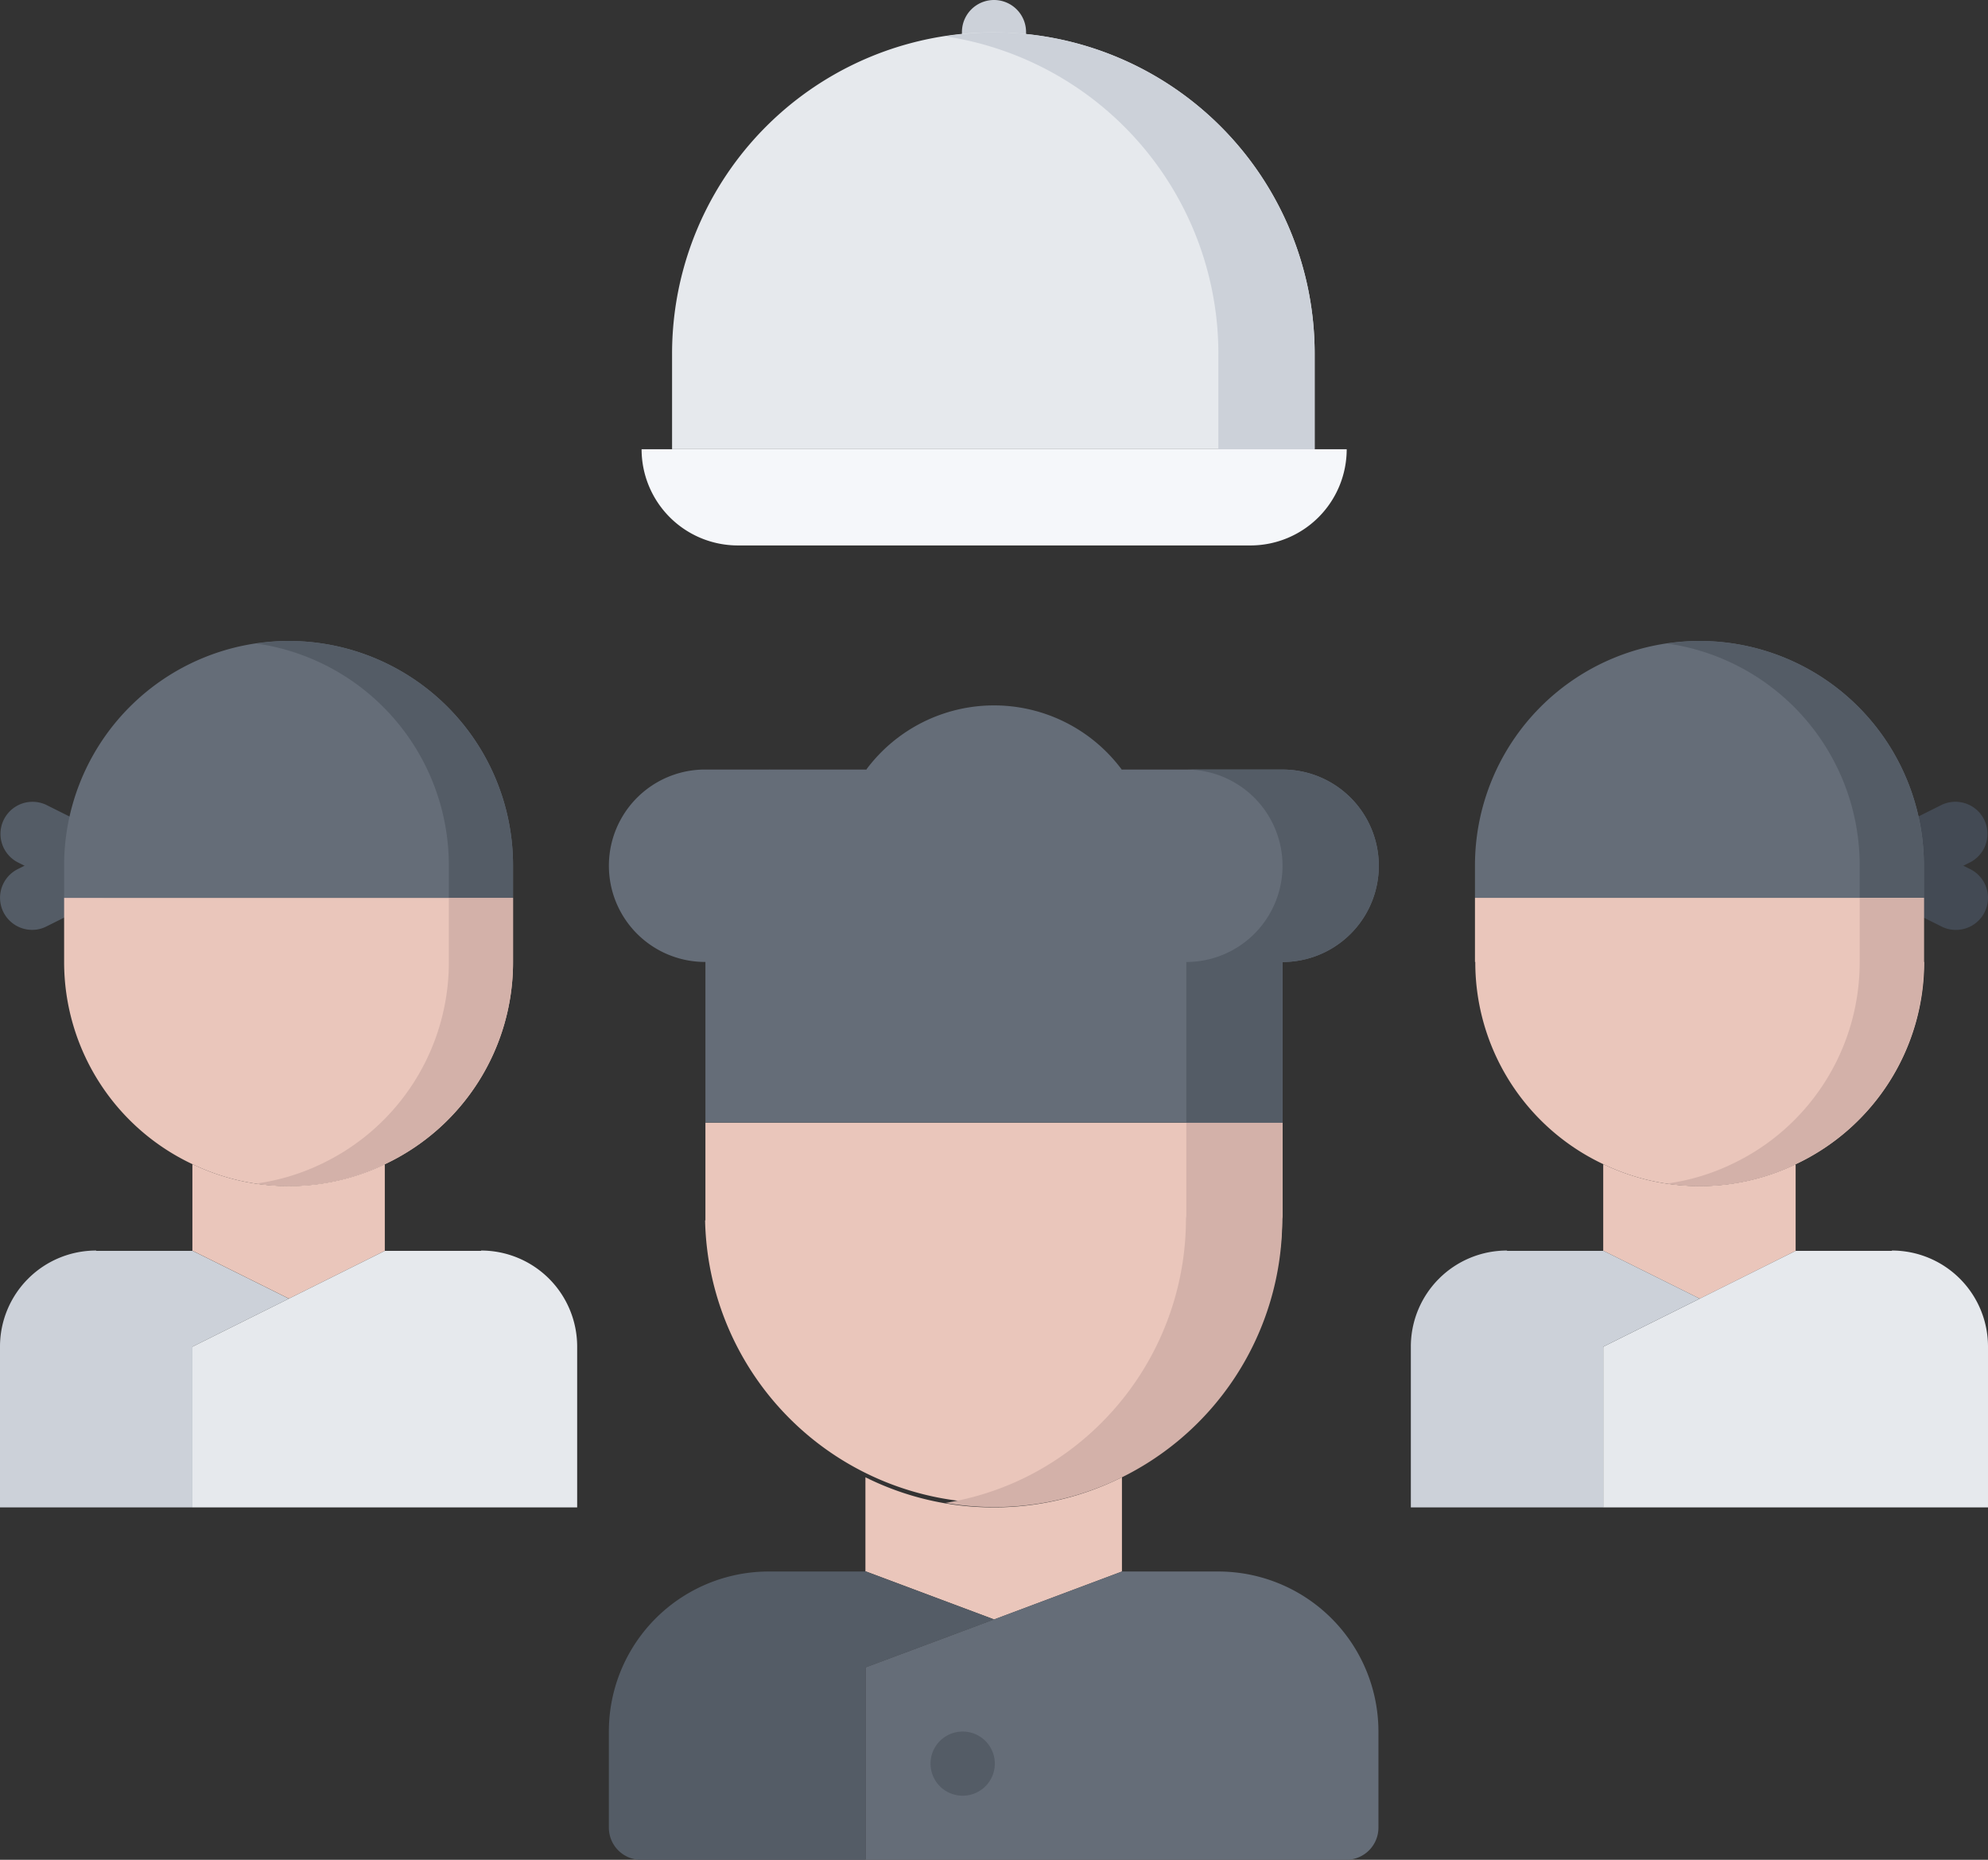 <svg xmlns="http://www.w3.org/2000/svg" width="202.5" height="189.436" viewBox="0 0 202.5 189.436">
  <rect x="0" y="0" width="202.5" height="189.436" fill="#333333" stroke="none"/>
  <g id="_4_cook_chef_team_restaurant_cafe_food_lunch" data-name="4 cook, chef, team, restaurant, cafe, food, lunch" transform="translate(-1 -3)">
    <g id="Сгруппировать_4033" data-name="Сгруппировать 4033" transform="translate(1.004 87.915)">
      <path id="Контур_10997" data-name="Контур 10997" d="M4.273,38.8a3.267,3.267,0,0,1-1.466-6.189l6.529-3.266a3.267,3.267,0,0,1,2.923,5.843L5.73,38.452A3.193,3.193,0,0,1,4.273,38.8Z" transform="translate(-1.001 -28.999)" fill="#545c66"/>
    </g>
    <g id="Сгруппировать_4034" data-name="Сгруппировать 4034" transform="translate(1.007 84.65)">
      <path id="Контур_10998" data-name="Контур 10998" d="M10.794,37.8a3.232,3.232,0,0,1-1.457-.343L2.808,34.188a3.267,3.267,0,0,1,2.923-5.843l6.529,3.266A3.265,3.265,0,0,1,10.794,37.8Z" transform="translate(-1.002 -27.999)" fill="#545c66"/>
    </g>
    <g id="Сгруппировать_4035" data-name="Сгруппировать 4035" transform="translate(190.433 87.919)">
      <path id="Контур_10999" data-name="Контур 10999" d="M68.79,38.8a3.232,3.232,0,0,1-1.457-.343L60.8,35.187a3.267,3.267,0,0,1,2.923-5.843l6.529,3.266A3.265,3.265,0,0,1,68.79,38.8Z" transform="translate(-58.999 -29)" fill="#434a54"/>
    </g>
    <g id="Сгруппировать_4036" data-name="Сгруппировать 4036" transform="translate(190.429 84.647)">
      <path id="Контур_11000" data-name="Контур 11000" d="M62.27,37.8A3.267,3.267,0,0,1,60.8,31.61l6.529-3.266a3.267,3.267,0,0,1,2.923,5.843l-6.529,3.266A3.193,3.193,0,0,1,62.27,37.8Z" transform="translate(-58.998 -27.998)" fill="#434a54"/>
    </g>
    <g id="Сгруппировать_4037" data-name="Сгруппировать 4037" transform="translate(98.984 3)">
      <path id="Контур_11001" data-name="Контур 11001" d="M34.266,12.808A3.263,3.263,0,0,1,31,9.542V6.266a3.266,3.266,0,0,1,6.532,0V9.542A3.263,3.263,0,0,1,34.266,12.808Z" transform="translate(-31 -3)" fill="#ccd1d9"/>
    </g>
    <g id="Сгруппировать_4039" data-name="Сгруппировать 4039" transform="translate(1 6.296)">
      <path id="Контур_11002" data-name="Контур 11002" d="M89.566,17.01h3.266a9.806,9.806,0,0,1-9.8,9.8H30.808a9.806,9.806,0,0,1-9.8-9.8H89.566Z" transform="translate(44.345 25.453)" fill="#f5f7fa"/>
      <path id="Контур_11003" data-name="Контур 11003" d="M87.413,36.739v9.73H21.96v-9.73A32.725,32.725,0,0,1,54.687,4.009h.069A32.714,32.714,0,0,1,87.413,36.739Z" transform="translate(46.498 -4.009)" fill="#e6e9ed"/>
      <path id="Контур_11004" data-name="Контур 11004" d="M35.445,4.01h-.069a33.113,33.113,0,0,0-4.9.4A32.691,32.691,0,0,1,58.3,36.737v9.73h9.808v-9.73A32.71,32.71,0,0,0,35.445,4.01Z" transform="translate(65.805 -4.007)" fill="#ccd1d9"/>
      <path id="Контур_11005" data-name="Контур 11005" d="M20.629,42.033l9.8,4.867L20.6,51.8V68.162H1V51.8A9.785,9.785,0,0,1,10.8,42v.033h9.831Z" transform="translate(-1 82.084)" fill="#ccd1d9"/>
      <path id="Контур_11006" data-name="Контур 11006" d="M48.726,31v6.532A22.719,22.719,0,0,1,35.661,58.142a22.623,22.623,0,0,1-19.564,0A22.748,22.748,0,0,1,3,37.532V31Z" transform="translate(3.532 57.156)" fill="#eac6bb"/>
      <path id="Контур_11007" data-name="Контур 11007" d="M28.59,31v6.532A22.719,22.719,0,0,1,15.526,58.142,22.327,22.327,0,0,1,9,60.1a22.871,22.871,0,0,0,3.266.261,22.426,22.426,0,0,0,9.8-2.224A22.715,22.715,0,0,0,35.129,37.532V31H28.59Z" transform="translate(17.129 57.156)" fill="#d3b1a9"/>
      <path id="Контур_11008" data-name="Контур 11008" d="M26.6,39.345v8.783l-9.766,4.867-9.8-4.867H7V39.345l.033-.036a22.623,22.623,0,0,0,19.564,0Z" transform="translate(12.597 75.985)" fill="#eac6bb"/>
      <path id="Контур_11009" data-name="Контур 11009" d="M25.863,22.99A22.846,22.846,0,0,1,48.726,45.853v3.3H3v-3.3A22.867,22.867,0,0,1,25.863,22.99Z" transform="translate(3.532 39.004)" fill="#656d78"/>
      <path id="Контур_11010" data-name="Контур 11010" d="M12.266,22.99A22.442,22.442,0,0,0,9,23.251a22.826,22.826,0,0,1,19.59,22.6v3.3h6.539v-3.3A22.846,22.846,0,0,0,12.266,22.99Z" transform="translate(17.129 39.004)" fill="#545c66"/>
      <path id="Контур_11011" data-name="Контур 11011" d="M46.194,51.8V68.162H7V51.8l9.831-4.9L26.6,42.033h9.8V42A9.785,9.785,0,0,1,46.194,51.8Z" transform="translate(12.597 82.084)" fill="#e6e9ed"/>
      <path id="Контур_11012" data-name="Контур 11012" d="M69.863,22.99A22.846,22.846,0,0,1,92.726,45.853v3.3H47v-3.3A22.867,22.867,0,0,1,69.863,22.99Z" transform="translate(103.242 39.004)" fill="#656d78"/>
      <path id="Контур_11013" data-name="Контур 11013" d="M47.033,31H92.726v6.532h.033a22.748,22.748,0,0,1-13.1,20.609,22.623,22.623,0,0,1-19.564,0A22.715,22.715,0,0,1,47.033,37.532H47V31Z" transform="translate(103.242 57.156)" fill="#eac6bb"/>
      <path id="Контур_11014" data-name="Контур 11014" d="M70.6,39.345v8.786L60.831,53l-9.8-4.867H51V39.345l.033-.036a22.623,22.623,0,0,0,19.564,0Z" transform="translate(112.306 75.985)" fill="#eac6bb"/>
      <path id="Контур_11015" data-name="Контур 11015" d="M90.194,51.8V68.162H51V51.8l9.831-4.9L70.6,42.033h9.8V42A9.785,9.785,0,0,1,90.194,51.8Z" transform="translate(112.306 82.084)" fill="#e6e9ed"/>
      <path id="Контур_11016" data-name="Контур 11016" d="M64.629,42.033l9.8,4.867L64.6,51.8V68.162H45V51.8A9.785,9.785,0,0,1,54.8,42v.033h9.831Z" transform="translate(98.71 82.084)" fill="#ccd1d9"/>
      <path id="Контур_11017" data-name="Контур 11017" d="M81.78,38.01h.033v9.537l-.033.261a29.4,29.4,0,0,1-58.79.163h.033V38.01H81.78Z" transform="translate(48.832 73.042)" fill="#eac6bb"/>
      <path id="Контур_11018" data-name="Контур 11018" d="M64.789,38.01H55.013v9.537l-.033.261A29.406,29.406,0,0,1,38.65,74.137a29.1,29.1,0,0,1-8.162,2.61,29.317,29.317,0,0,0,34.3-28.935l.033-.265V38.01h-.033Z" transform="translate(65.824 73.042)" fill="#d3b1a9"/>
      <path id="Контур_11019" data-name="Контур 11019" d="M41.055,52.14a29.2,29.2,0,0,0,13.065-3.067v9.6l-13.065,4.9v-.033l-13-4.867H27.99v-9.6A29.139,29.139,0,0,0,41.055,52.14Z" transform="translate(60.163 98.105)" fill="#eac6bb"/>
      <path id="Контур_11020" data-name="Контур 11020" d="M72.248,31.565l.033-.033H88.611a9.8,9.8,0,0,1,0,19.6V67.492H29.821V51.129h-.033a9.8,9.8,0,1,1,0-19.6H46.152l.033.033a16.217,16.217,0,0,1,26.064,0Z" transform="translate(42.034 43.559)" fill="#656d78"/>
      <g id="Сгруппировать_4038" data-name="Сгруппировать 4038" transform="translate(78.377 75.092)">
        <path id="Контур_11021" data-name="Контур 11021" d="M47.805,27H38a9.8,9.8,0,0,1,0,19.6V62.96h9.808V46.6a9.8,9.8,0,1,0,0-19.6Z" transform="translate(4.463 -27)" fill="#545c66"/>
        <path id="Контур_11022" data-name="Контур 11022" d="M25.056,27H25l.033.033Z" transform="translate(-24.997 -27)" fill="#545c66"/>
      </g>
      <path id="Контур_11023" data-name="Контур 11023" d="M46.184,52.01l13,4.867v.033L46.152,61.776v19.6h-22.9a3.274,3.274,0,0,1-3.266-3.266V68.341A16.293,16.293,0,0,1,36.321,52.01h9.864Z" transform="translate(42.034 104.767)" fill="#545c66"/>
      <path id="Контур_11024" data-name="Контур 11024" d="M80.225,68.341v9.766a3.276,3.276,0,0,1-3.266,3.266H28v-19.6l13.032-4.867L54.1,52.01h9.8A16.316,16.316,0,0,1,80.225,68.341Z" transform="translate(60.185 104.767)" fill="#656d78"/>
      <path id="Контур_11025" data-name="Контур 11025" d="M72.59,31v6.532A22.719,22.719,0,0,1,59.526,58.142,22.327,22.327,0,0,1,53,60.1a22.871,22.871,0,0,0,3.266.261,22.426,22.426,0,0,0,9.8-2.224A22.715,22.715,0,0,0,79.129,37.532V31H72.59Z" transform="translate(116.839 57.156)" fill="#d3b1a9"/>
      <path id="Контур_11026" data-name="Контур 11026" d="M56.266,22.99A22.442,22.442,0,0,0,53,23.251a22.826,22.826,0,0,1,19.59,22.6v3.3h6.539v-3.3A22.846,22.846,0,0,0,56.266,22.99Z" transform="translate(116.839 39.004)" fill="#545c66"/>
    </g>
    <g id="Сгруппировать_4040" data-name="Сгруппировать 4040" transform="translate(95.79 179.378)">
      <path id="Контур_11027" data-name="Контур 11027" d="M33.3,63.534A3.266,3.266,0,0,1,33.269,57H33.3a3.266,3.266,0,1,1,0,6.532Z" transform="translate(-30.022 -57.002)" fill="#545c66"/>
    </g>
  </g>
</svg>
